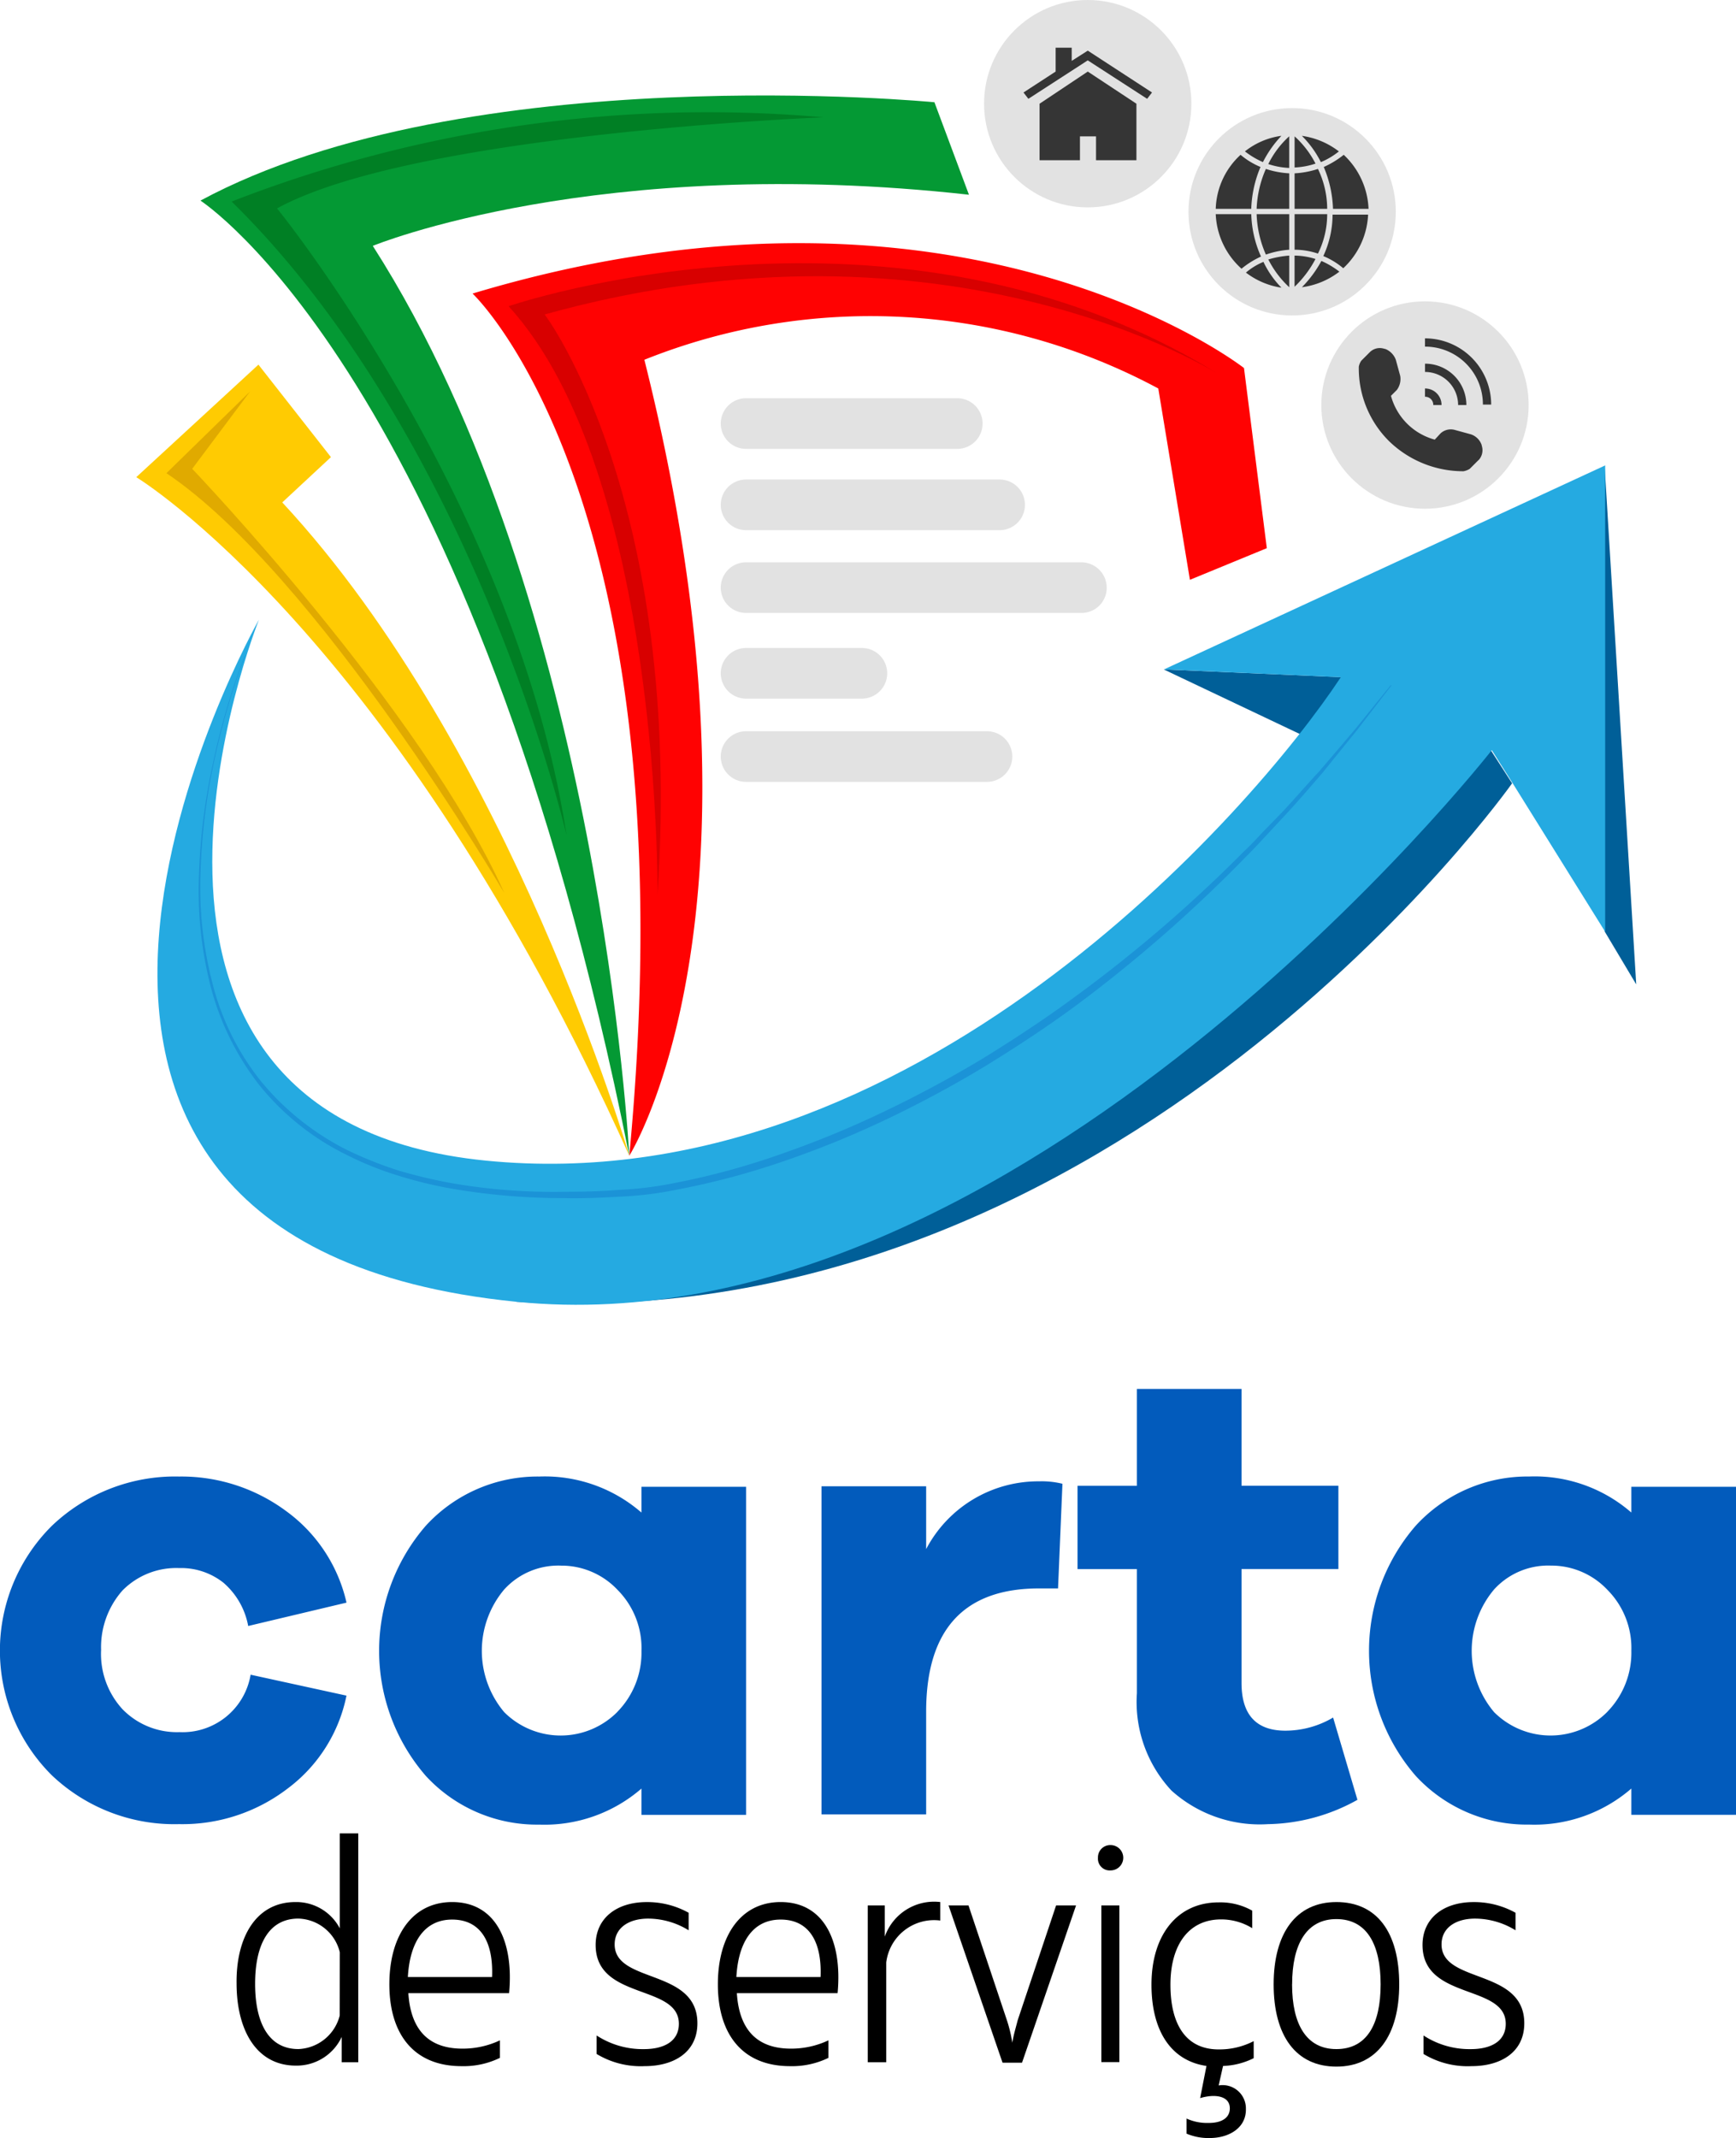 <svg xmlns="http://www.w3.org/2000/svg" viewBox="1249.009 873.548 64.81 79.8">
  <defs>
    <style>
      .cls-1 {
        fill: #025bbc;
      }

      .cls-2 {
        fill: #e2e2e2;
      }

      .cls-3 {
        fill: #005f98;
      }

      .cls-4 {
        fill: #ff0202;
      }

      .cls-5 {
        fill: #049934;
      }

      .cls-6 {
        fill: #ffcb02;
      }

      .cls-7 {
        fill: #25aae1;
      }

      .cls-8 {
        fill: #d80000;
      }

      .cls-9 {
        fill: #007f24;
      }

      .cls-10 {
        fill: #e0aa00;
      }

      .cls-11, .cls-12 {
        fill: #353535;
      }

      .cls-11 {
        fill-rule: evenodd;
      }

      .cls-13 {
        opacity: 0.29;
      }
    </style>
  </defs>
  <g id="Group_50" data-name="Group 50" transform="translate(1249.009 873.548)">
    <g id="Group_28" data-name="Group 28" transform="translate(0 51.837)">
      <path id="Path_143" data-name="Path 143" class="cls-1" d="M6.686,306.716a2.552,2.552,0,0,1,1.653.545,2.8,2.8,0,0,1,.927,1.617l3.67-.872a5.809,5.809,0,0,0-2.253-3.416,6.573,6.573,0,0,0-4-1.29,6.658,6.658,0,0,0-4.742,1.835,6.558,6.558,0,0,0,0,9.321,6.643,6.643,0,0,0,4.742,1.817,6.459,6.459,0,0,0,4.052-1.326,5.743,5.743,0,0,0,2.2-3.47l-3.579-.781A2.573,2.573,0,0,1,6.7,312.839a2.833,2.833,0,0,1-2.126-.854,3.051,3.051,0,0,1-.8-2.217,3.191,3.191,0,0,1,.8-2.217A2.818,2.818,0,0,1,6.686,306.716Z" transform="translate(0 -300.03)"/>
      <g id="Group_26" data-name="Group 26" transform="translate(14.154)">
        <path id="Path_144" data-name="Path 144" class="cls-1" d="M87.693,304.645a5.5,5.5,0,0,0-3.816-1.345,5.655,5.655,0,0,0-4.233,1.835,7.122,7.122,0,0,0,0,9.339,5.637,5.637,0,0,0,4.233,1.817,5.527,5.527,0,0,0,3.816-1.345v.981H91.6V303.682H87.693Zm-.89,7.431a2.983,2.983,0,0,1-4.233.018,3.553,3.553,0,0,1,0-4.579,2.732,2.732,0,0,1,2.126-.89,2.876,2.876,0,0,1,2.108.908,3.081,3.081,0,0,1,.89,2.271A3.154,3.154,0,0,1,86.8,312.076Z" transform="translate(-77.9 -300.03)"/>
        <path id="Path_145" data-name="Path 145" class="cls-1" d="M172.706,306.826v-2.344H168.8v12.246h3.906v-3.834c0-3.052,1.4-4.6,4.215-4.6h.709l.164-3.906a3.215,3.215,0,0,0-.872-.091A4.726,4.726,0,0,0,172.706,306.826Z" transform="translate(-152.284 -300.848)"/>
        <path id="Path_146" data-name="Path 146" class="cls-1" d="M229.158,298.055c-1.09,0-1.635-.6-1.635-1.781v-4.252h3.616v-3.107h-3.616V285.3h-3.906v3.616H221.4v3.107h2.217v4.633a4.844,4.844,0,0,0,1.29,3.634,4.926,4.926,0,0,0,3.6,1.254,7.07,7.07,0,0,0,3.343-.908l-.908-3.071A3.509,3.509,0,0,1,229.158,298.055Z" transform="translate(-195.327 -285.3)"/>
        <path id="Path_147" data-name="Path 147" class="cls-1" d="M291.093,303.663v.981a5.5,5.5,0,0,0-3.816-1.345,5.655,5.655,0,0,0-4.233,1.835,7.122,7.122,0,0,0,0,9.339,5.637,5.637,0,0,0,4.233,1.817,5.527,5.527,0,0,0,3.816-1.345v.981H295V303.682h-3.906Zm-.89,8.412a2.983,2.983,0,0,1-4.234.018,3.553,3.553,0,0,1,0-4.579,2.732,2.732,0,0,1,2.126-.89,2.876,2.876,0,0,1,2.108.908,3.081,3.081,0,0,1,.89,2.271A3.154,3.154,0,0,1,290.2,312.076Z" transform="translate(-244.344 -300.03)"/>
      </g>
      <g id="Group_27" data-name="Group 27" transform="translate(8.83 16.589)">
        <path id="Path_148" data-name="Path 148" d="M50.8,379.162a1.836,1.836,0,0,1,1.653.981V376.6h.69v8.54h-.618v-.945a1.854,1.854,0,0,1-1.708,1.072c-1.49,0-2.217-1.345-2.217-3.071C48.58,380.506,49.307,379.162,50.8,379.162Zm1.653,1.871a1.641,1.641,0,0,0-1.544-1.254c-1.127,0-1.617,1-1.617,2.435s.491,2.435,1.617,2.435A1.658,1.658,0,0,0,52.45,383.4Z" transform="translate(-48.598 -376.6)"/>
        <path id="Path_149" data-name="Path 149" d="M80,393.771c0-1.835.872-3.071,2.344-3.071,1.617,0,2.307,1.454,2.126,3.4H80.709c.091,1.435.818,2.071,2.017,2.071a3.251,3.251,0,0,0,1.4-.309v.654a3.1,3.1,0,0,1-1.435.309C80.908,396.823,80,395.624,80,393.771Zm3.834-.273c.055-1.326-.436-2.144-1.49-2.144-1.036,0-1.581.836-1.653,2.144Z" transform="translate(-74.294 -388.138)"/>
        <path id="Path_150" data-name="Path 150" d="M125.87,391.1v.654a2.891,2.891,0,0,0-1.508-.436c-.727,0-1.254.345-1.254.963,0,1.472,3.089.89,3.089,2.943,0,1.09-.89,1.6-1.962,1.6a3.184,3.184,0,0,1-1.8-.454v-.69a3.141,3.141,0,0,0,1.762.509c.781,0,1.308-.309,1.308-.945,0-1.49-3.107-.872-3.107-2.943,0-.981.763-1.6,1.908-1.6A3.176,3.176,0,0,1,125.87,391.1Z" transform="translate(-108.991 -388.138)"/>
        <path id="Path_151" data-name="Path 151" d="M147.5,393.771c0-1.835.872-3.071,2.344-3.071,1.617,0,2.307,1.454,2.126,3.4h-3.761c.091,1.435.818,2.071,2.017,2.071a3.251,3.251,0,0,0,1.4-.309v.654a3.1,3.1,0,0,1-1.435.309C148.408,396.823,147.5,395.624,147.5,393.771Zm3.834-.273c.055-1.326-.436-2.144-1.49-2.144-1.036,0-1.581.836-1.653,2.144Z" transform="translate(-129.53 -388.138)"/>
        <path id="Path_152" data-name="Path 152" d="M178.318,390.816h.618v1.163a1.951,1.951,0,0,1,2.071-1.29v.69a1.8,1.8,0,0,0-2.017,1.563v3.725h-.69v-5.85Z" transform="translate(-154.734 -388.127)"/>
        <path id="Path_153" data-name="Path 153" d="M194.9,391.4h.745l1.435,4.288a5.126,5.126,0,0,1,.2.836c.055-.327.127-.545.2-.836l1.435-4.288h.745l-2.017,5.869h-.727Z" transform="translate(-168.318 -388.711)"/>
        <path id="Path_154" data-name="Path 154" d="M225.6,379.472a.458.458,0,0,1,.472-.472.472.472,0,1,1,0,.945A.438.438,0,0,1,225.6,379.472Zm.127,1.781h.672V387.1h-.672Z" transform="translate(-193.44 -378.564)"/>
        <path id="Path_155" data-name="Path 155" d="M239.271,396.9l-.164.727a.869.869,0,0,1,1.017.872c.018.727-.654,1.09-1.345,1.09a2.075,2.075,0,0,1-.872-.164v-.563a1.859,1.859,0,0,0,.836.164c.491,0,.781-.2.781-.545,0-.472-.563-.545-1.108-.382l.236-1.2c-1.363-.2-2.053-1.363-2.053-3.034,0-1.853.963-3.071,2.507-3.071a2.423,2.423,0,0,1,1.254.309v.654a2.207,2.207,0,0,0-1.163-.327c-1.217,0-1.89.963-1.89,2.435,0,1.49.581,2.417,1.8,2.417a2.781,2.781,0,0,0,1.308-.309v.636A2.776,2.776,0,0,1,239.271,396.9Z" transform="translate(-202.441 -388.22)"/>
        <path id="Path_156" data-name="Path 156" d="M266.388,393.771c0,1.908-.836,3.071-2.344,3.071s-2.344-1.145-2.344-3.071c0-1.908.836-3.071,2.344-3.071S266.388,391.827,266.388,393.771Zm-4,0c0,1.508.545,2.417,1.653,2.417,1.127,0,1.653-.908,1.653-2.417s-.527-2.435-1.653-2.435C262.936,391.336,262.39,392.263,262.39,393.771Z" transform="translate(-222.981 -388.138)"/>
        <path id="Path_157" data-name="Path 157" d="M295.77,391.1v.654a2.892,2.892,0,0,0-1.508-.436c-.727,0-1.254.345-1.254.963,0,1.472,3.089.89,3.089,2.943,0,1.09-.89,1.6-1.962,1.6a3.184,3.184,0,0,1-1.8-.454v-.69a3.141,3.141,0,0,0,1.762.509c.781,0,1.308-.309,1.308-.945,0-1.49-3.107-.872-3.107-2.943,0-.981.763-1.6,1.908-1.6A3.176,3.176,0,0,1,295.77,391.1Z" transform="translate(-248.021 -388.138)"/>
      </g>
    </g>
    <g id="Group_34" data-name="Group 34" transform="translate(5.087 0)">
      <circle id="Ellipse_22" data-name="Ellipse 22" class="cls-2" cx="3.87" cy="3.87" r="3.87" transform="translate(44.242 11.247)"/>
      <circle id="Ellipse_23" data-name="Ellipse 23" class="cls-2" cx="3.87" cy="3.87" r="3.87" transform="translate(39.282 4.034)"/>
      <circle id="Ellipse_24" data-name="Ellipse 24" class="cls-2" cx="3.87" cy="3.87" r="3.87" transform="translate(31.651 0)"/>
      <path id="Path_158" data-name="Path 158" class="cls-3" d="M329.7,95.6l1.181,19.369-1.181-1.98Z" transform="translate(-274.883 -78.23)"/>
      <g id="Group_30" data-name="Group 30" transform="translate(0 3.563)">
        <path id="Path_159" data-name="Path 159" class="cls-4" d="M102.951,84.008s5.742-9.067.563-29.707A22.707,22.707,0,0,1,122.7,55.373l1.181,7.141,2.871-1.181L125.9,54.61s-10.52-8.267-28.8-2.78C97.118,51.849,105.276,59.5,102.951,84.008Z" transform="translate(-84.545 -44.437)"/>
        <path id="Path_160" data-name="Path 160" class="cls-5" d="M57.207,59.18s-1.054-20.659-9.575-33.958c0,0,8.376-3.452,22.257-1.908L68.6,19.862s-17.443-1.69-27.4,3.67C41.182,23.532,51.375,30,57.207,59.18Z" transform="translate(-38.802 -19.609)"/>
        <path id="Path_161" data-name="Path 161" class="cls-6" d="M46.406,104.425S41.99,89.236,33.451,80.042l1.817-1.69L32.561,74.9,28,79.1S37.63,84.911,46.406,104.425Z" transform="translate(-28 -64.854)"/>
        <path id="Path_162" data-name="Path 162" class="cls-3" d="M143.274,146.416s-14.644,20.749-37.174,19.35l1.944-1.817s25.582-9.1,33.159-20.749Z" transform="translate(-91.91 -120.744)"/>
        <path id="Path_163" data-name="Path 163" class="cls-3" d="M244.5,140.062l-5.4-2.562,7.068.309Z" transform="translate(-200.745 -116.08)"/>
        <path id="Path_164" data-name="Path 164" class="cls-7" d="M36.14,101.36s-7.449,18.605,8.467,20.186c15.9,1.581,28.653-13.082,31.924-18.042l-6.6-.291L86.4,95.6v17.406l-3.452-5.542-.781-1.236S64.575,128.7,45.752,126.815C22.967,124.544,36.14,101.36,36.14,101.36Z" transform="translate(-31.561 -81.793)"/>
        <path id="Path_165" data-name="Path 165" class="cls-8" d="M110.06,77.64s.145-15.716-5.56-21.967c0,0,14.445-4.96,26.545,2.562,0,0-10.084-6.468-25.2-2.253C105.863,55.982,111.041,62.887,110.06,77.64Z" transform="translate(-90.6 -47.808)"/>
        <path id="Path_166" data-name="Path 166" class="cls-9" d="M60.1,49.845s-3.4-14.7-12.5-23.638a49.035,49.035,0,0,1,22.094-3.143s-15.3.6-20.4,3.4C49.308,26.461,58.229,37.526,60.1,49.845Z" transform="translate(-44.039 -22.248)"/>
        <path id="Path_167" data-name="Path 167" class="cls-10" d="M46.81,99.114S39.832,87.232,34.2,83.452L37.325,80.4l-2.162,2.889S43.757,92.283,46.81,99.114Z" transform="translate(-33.074 -69.355)"/>
        <g id="Group_29" data-name="Group 29" transform="translate(21.821 11.3)">
          <path id="Path_168" data-name="Path 168" class="cls-2" d="M149.045,83.69h7.885a.945.945,0,1,0,0-1.89h-7.885a.945.945,0,0,0,0,1.89Z" transform="translate(-148.1 -81.8)"/>
          <path id="Path_169" data-name="Path 169" class="cls-2" d="M149.045,100.39h9.466a.945.945,0,1,0,0-1.89h-9.466a.945.945,0,0,0,0,1.89Z" transform="translate(-148.1 -95.466)"/>
          <path id="Path_170" data-name="Path 170" class="cls-2" d="M161.563,115.5H149.045a.945.945,0,0,0,0,1.89h12.519a.938.938,0,0,0,.945-.945A.95.95,0,0,0,161.563,115.5Z" transform="translate(-148.1 -109.377)"/>
          <path id="Path_171" data-name="Path 171" class="cls-2" d="M153.369,134.99a.945.945,0,0,0,0-1.89h-4.324a.945.945,0,0,0,0,1.89Z" transform="translate(-148.1 -123.779)"/>
          <path id="Path_172" data-name="Path 172" class="cls-2" d="M158.039,150.2h-8.994a.945.945,0,0,0,0,1.89h8.994a.945.945,0,1,0,0-1.89Z" transform="translate(-148.1 -137.772)"/>
        </g>
      </g>
      <g id="Group_32" data-name="Group 32" transform="translate(40.3 5.069)">
        <g id="Group_31" data-name="Group 31">
          <path id="Path_173" data-name="Path 173" class="cls-11" d="M251.472,29.063a2.823,2.823,0,0,1-.745-.454,2.848,2.848,0,0,0-.927,2.017h1.326a4.368,4.368,0,0,1,.345-1.563Zm2.489,1.762h-1.217v1.326a2.743,2.743,0,0,1,.872.145,3.311,3.311,0,0,0,.345-1.472Zm-2.834,0H249.8a2.89,2.89,0,0,0,.963,2.035,3.274,3.274,0,0,1,.727-.454,4.115,4.115,0,0,1-.363-1.581Zm1.126-2.925a2.788,2.788,0,0,0-1.363.581,3.129,3.129,0,0,0,.672.4,4.154,4.154,0,0,1,.69-.981Zm1.363,1.236a3.373,3.373,0,0,1-.872.164v1.326h1.217a3.45,3.45,0,0,0-.345-1.49Zm-.872-1.217v1.163a2.829,2.829,0,0,0,.781-.145,3.541,3.541,0,0,0-.781-1.017Zm1.435,2.707h1.326a2.922,2.922,0,0,0-.927-2.017,3.4,3.4,0,0,1-.745.454,4.367,4.367,0,0,1,.345,1.563Zm.218-2.144a2.927,2.927,0,0,0-1.381-.581,3.753,3.753,0,0,1,.709.981,2.742,2.742,0,0,0,.672-.4Zm-2.635.472a2.829,2.829,0,0,0,.781.145V27.918a3.458,3.458,0,0,0-.781,1.036Zm.981,3.416v1.163a3.985,3.985,0,0,0,.781-1.036,2.706,2.706,0,0,0-.781-.127Zm.273,1.181a2.916,2.916,0,0,0,1.4-.581,3.129,3.129,0,0,0-.672-.4,4.3,4.3,0,0,1-.727.981Zm.8-1.163a2.823,2.823,0,0,1,.745.454,2.915,2.915,0,0,0,.927-2h-1.326a3.694,3.694,0,0,1-.345,1.544Zm-2.144-.055a3.381,3.381,0,0,1,.872-.182V30.825h-1.217a4.076,4.076,0,0,0,.345,1.508Zm.872,1.217V32.37a3.709,3.709,0,0,0-.781.145,3.7,3.7,0,0,0,.781,1.036Zm-1.617-.545a2.89,2.89,0,0,0,1.326.563,3.535,3.535,0,0,1-.672-.963,2.434,2.434,0,0,0-.654.4Zm.4-2.38h1.217V29.3a3.372,3.372,0,0,1-.872-.164,4.066,4.066,0,0,0-.345,1.49Zm0,0" transform="translate(-249.8 -27.9)"/>
        </g>
      </g>
      <path id="Path_174" data-name="Path 174" class="cls-12" d="M283.667,74.042l-.327.327a.658.658,0,0,1-.236.091,3.978,3.978,0,0,1-2.78-1.126,3.826,3.826,0,0,1-1.127-2.78.607.607,0,0,1,.091-.218l.327-.327a.53.53,0,0,1,.509-.127l.073.018a.689.689,0,0,1,.382.4l.164.6a.682.682,0,0,1-.127.527l-.218.218a2.322,2.322,0,0,0,1.635,1.635l.218-.236a.564.564,0,0,1,.527-.127l.6.164a.64.64,0,0,1,.4.382l.018.073a.541.541,0,0,1-.127.509Zm-1.69-2.053h.309a.613.613,0,0,0-.618-.618v.309a.3.3,0,0,1,.309.309Zm1.236,0a1.543,1.543,0,0,0-1.544-1.544v.309a1.237,1.237,0,0,1,1.236,1.236ZM281.668,69.5v.309a2.156,2.156,0,0,1,2.162,2.162h.309a2.474,2.474,0,0,0-2.471-2.471Zm0,0" transform="translate(-233.556 -56.872)"/>
      <g id="Group_33" data-name="Group 33" transform="translate(33.123 1.781)">
        <path id="Path_175" data-name="Path 175" class="cls-12" d="M212.7,9.909l-.6.382V9.8h-.6v.89l-1.2.781.182.236,2.217-1.435,2.217,1.435.182-.236Zm0,0" transform="translate(-210.3 -9.8)"/>
        <path id="Path_176" data-name="Path 176" class="cls-12" d="M215.4,14.7l-1.8,1.2v2.108h1.508v-.89h.6v.89h1.508V15.9Zm0,0" transform="translate(-213 -13.81)"/>
      </g>
    </g>
    <g id="Group_35" data-name="Group 35" class="cls-13" transform="translate(7.419 24.474)">
      <path id="Path_177" data-name="Path 177" class="cls-1" d="M42.553,134.718a27.262,27.262,0,0,0-1.163,4,22.623,22.623,0,0,0-.491,4.124,14.183,14.183,0,0,0,.454,4.106,9.573,9.573,0,0,0,1.835,3.67,9.932,9.932,0,0,0,3.216,2.544,14.638,14.638,0,0,0,1.926.763,19.108,19.108,0,0,0,2.017.472,22.407,22.407,0,0,0,4.124.309c.69,0,1.381-.018,2.071-.073a13.206,13.206,0,0,0,2.053-.254,27.661,27.661,0,0,0,4-1.09,36.973,36.973,0,0,0,3.834-1.581q1.881-.9,3.652-1.962c1.181-.727,2.344-1.49,3.452-2.308a52.472,52.472,0,0,0,6.3-5.414c.254-.236.491-.491.727-.745l.727-.745c.472-.509.927-1.036,1.4-1.544l1.345-1.581,1.308-1.617.018.018-1.272,1.653-1.308,1.617c-.454.527-.908,1.054-1.381,1.563l-.709.763c-.236.254-.472.509-.727.763a53.1,53.1,0,0,1-6.268,5.505c-1.126.836-2.289,1.6-3.47,2.326-1.2.727-2.417,1.381-3.67,1.98a35.979,35.979,0,0,1-3.87,1.581,28.713,28.713,0,0,1-4.034,1.072,13.435,13.435,0,0,1-2.071.254c-.69.036-1.4.073-2.089.055a24.573,24.573,0,0,1-4.161-.345,15.794,15.794,0,0,1-2.035-.491,12.069,12.069,0,0,1-1.944-.781,9.626,9.626,0,0,1-3.252-2.6,10.151,10.151,0,0,1-1.835-3.743,14.473,14.473,0,0,1-.418-4.143,22.674,22.674,0,0,1,.527-4.143,25.832,25.832,0,0,1,1.181-4Z" transform="translate(-40.833 -134.7)"/>
    </g>
  </g>
</svg>
